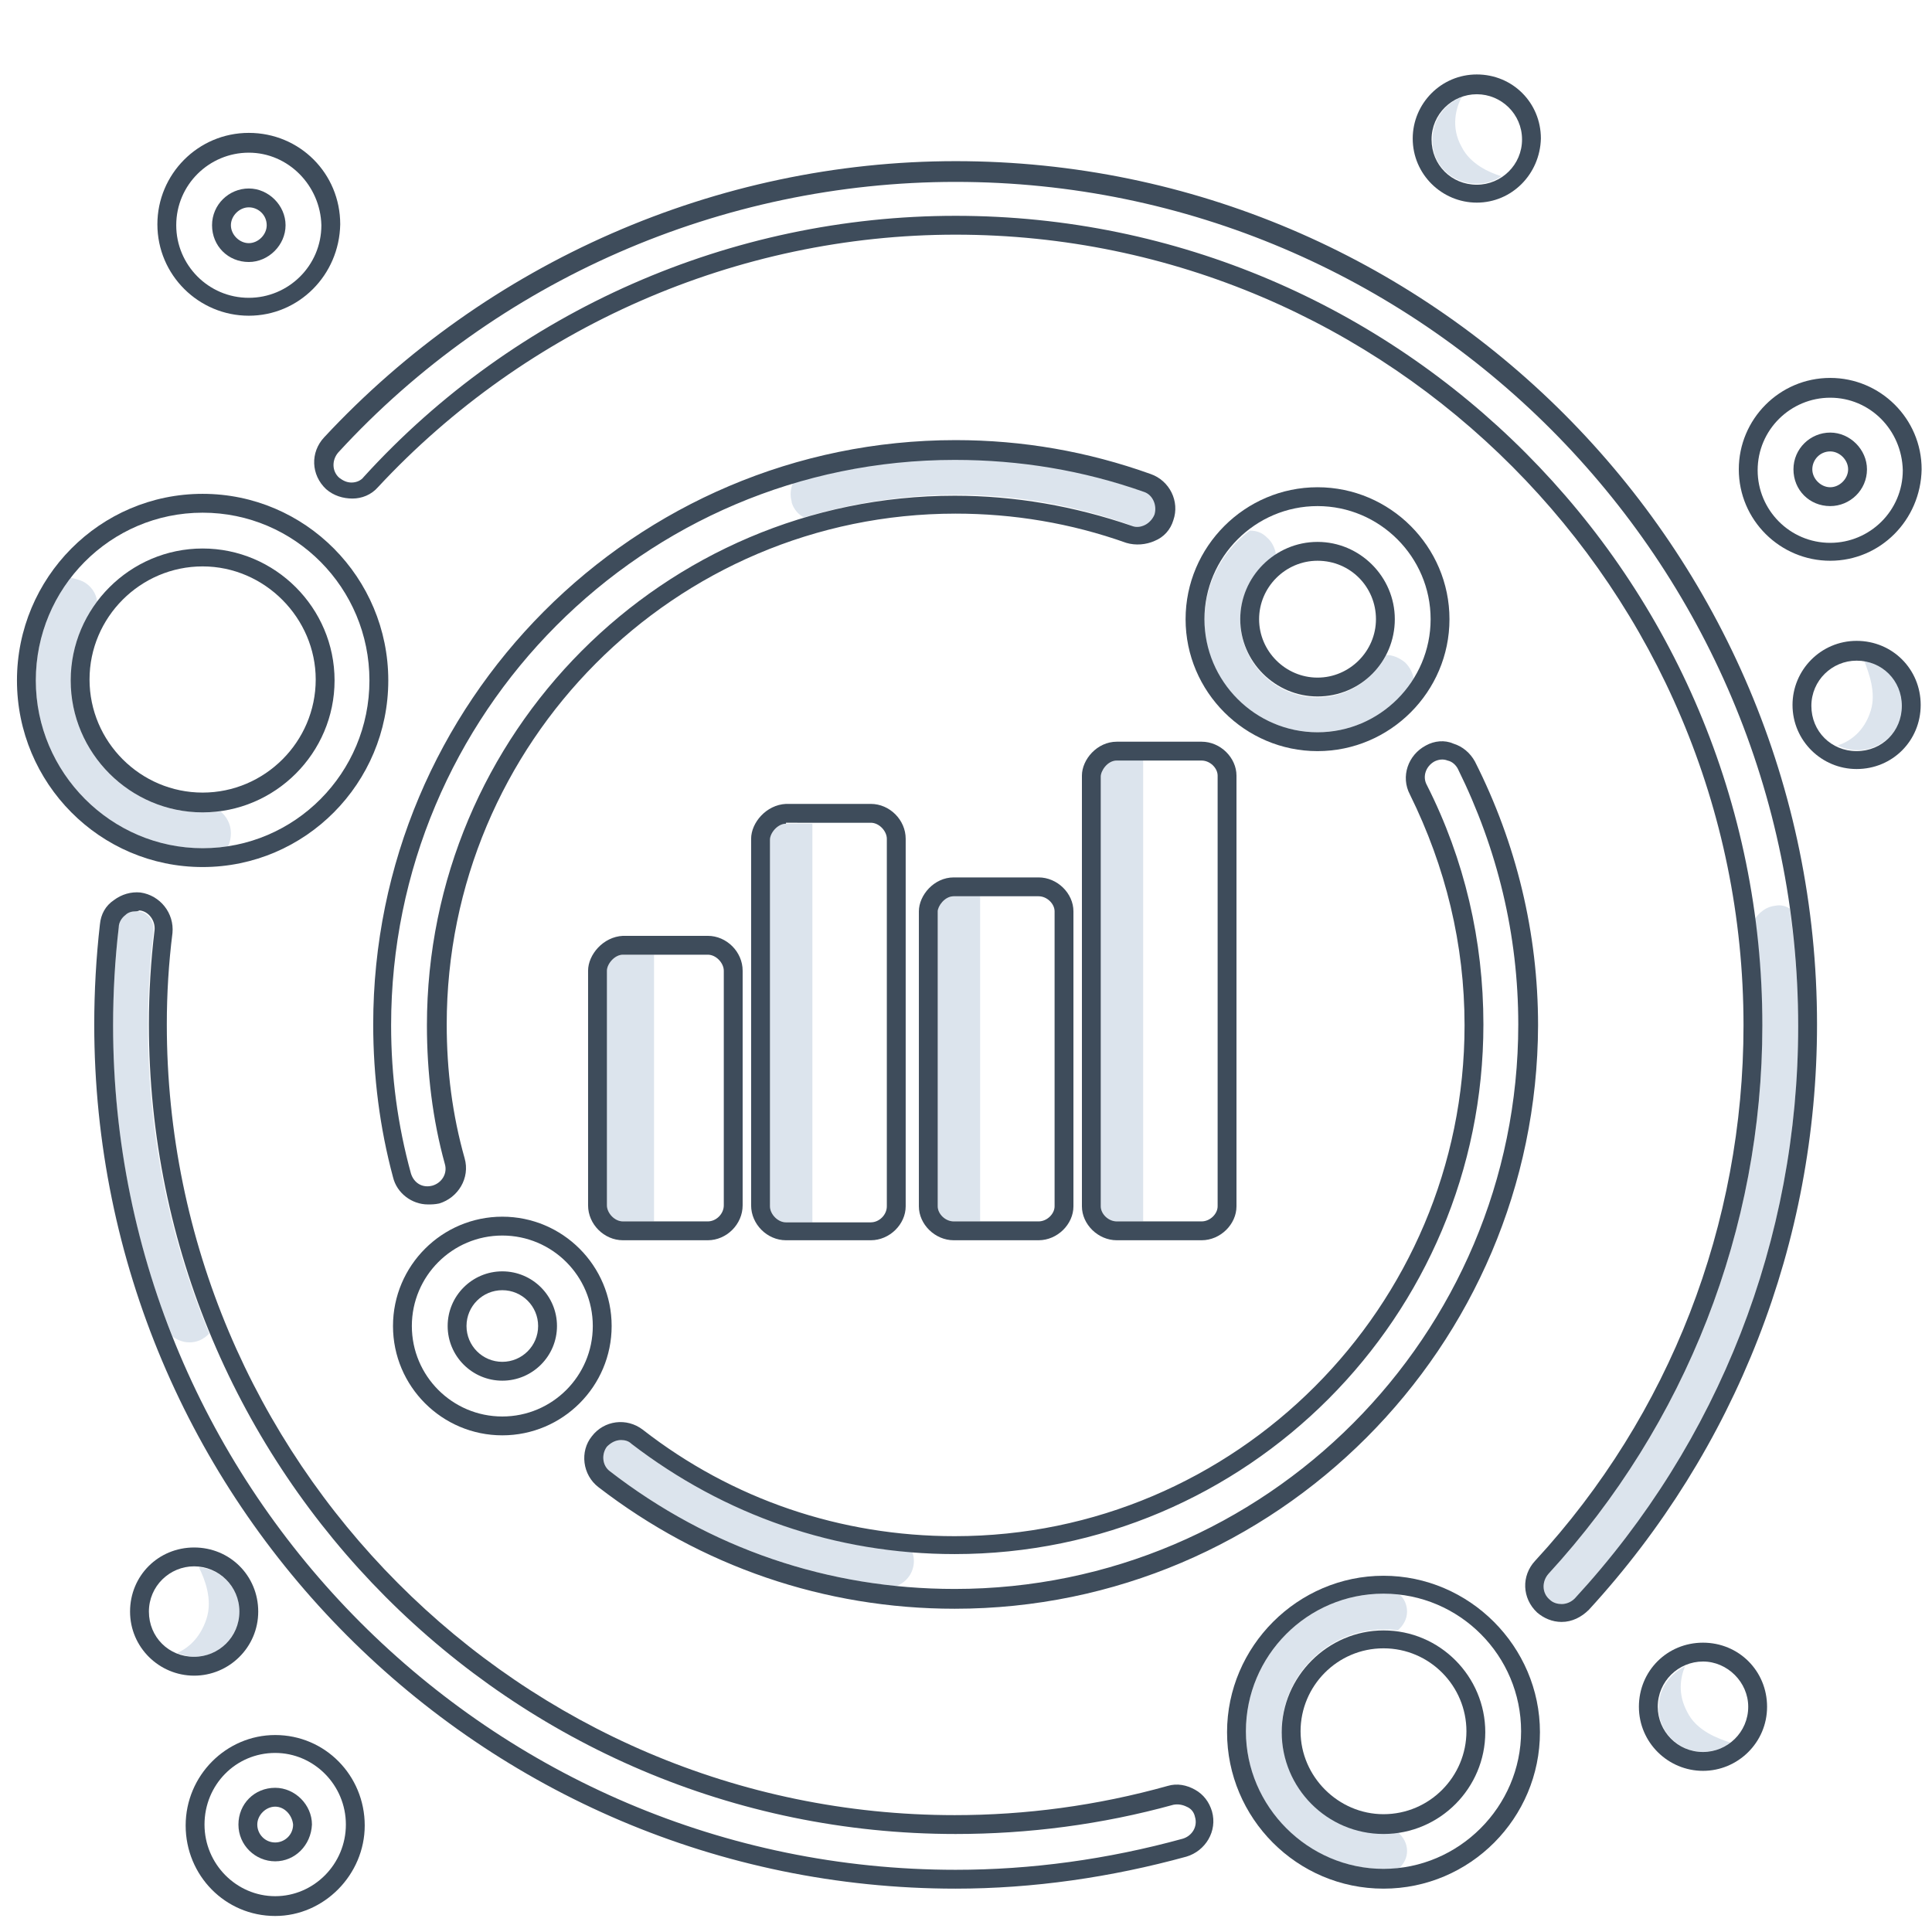 <?xml version="1.0" encoding="utf-8"?>
<!-- Generator: Adobe Illustrator 22.0.0, SVG Export Plug-In . SVG Version: 6.00 Build 0)  -->
<svg version="1.1" id="Layer_1" xmlns="http://www.w3.org/2000/svg" xmlns:xlink="http://www.w3.org/1999/xlink" x="0px" y="0px"
	 viewBox="0 0 205 205" style="enable-background:new 0 0 205 205;" xml:space="preserve">
<style type="text/css">
	.st0{fill:#DCE4ED;}
	.st1{fill:#3E4C5B;}
	.st2{fill:none;stroke:#DCE4ED;stroke-width:6;stroke-linecap:round;stroke-linejoin:round;stroke-miterlimit:10;}
	.st3{fill:none;stroke:#DCE4ED;stroke-width:5;stroke-linecap:round;stroke-miterlimit:10;}
</style>
<title>NoContent_Chart</title>
<desc>Created with Sketch.</desc>
<path class="st0" d="M118.5,80.7c-1,0-1.7,1.1-1.7,1.7V128c0,0.8,0.8,1.6,1.7,1.6h2.8v-49H118.5z"/>
<path class="st0" d="M66.1,101.3c-0.9,0-1.7,1-1.7,1.7v24.9c0,0.8,0.8,1.7,1.7,1.7h3.3v-28.3H66.1z"/>
<path class="st0" d="M83.4,87.4c-0.9,0-1.7,1-1.7,1.7V128c0,0.8,0.8,1.7,1.7,1.7h2.8V87.4H83.4z"/>
<path class="st0" d="M101.2,95.1c-1,0-1.7,1.1-1.7,1.6V128c0,0.8,0.8,1.6,1.7,1.6h2.8V95.1H101.2z"/>
<path class="st0" d="M156.7,19.5c1,0,1.9-0.3,2.6-0.8c-1.3-0.4-3.3-1.3-4.2-3.1c-1.2-2.1-0.6-4.2,0-5.3c-1.8,0.7-3.1,2.4-3.1,4.5
	C151.9,17.4,154,19.5,156.7,19.5z"/>
<path class="st0" d="M198.5,75.4c-0.7,2.3-2.3,3.3-3.5,3.7c0.6,0.3,1.3,0.5,2.1,0.5c2.6,0,4.8-2.1,4.8-4.8c0-2.4-1.8-4.3-4.1-4.7
	C198.3,71.4,199.1,73.5,198.5,75.4z"/>
<path class="st0" d="M180.7,185.9c1.1,0,2.1-0.4,2.9-1c-1.2-0.4-3.6-1.2-4.6-3.3c-1-1.9-0.7-3.6-0.2-4.8c-1.6,0.8-2.8,2.4-2.8,4.3
	C175.9,183.7,178.1,185.9,180.7,185.9z"/>
<path class="st0" d="M25.4,171c0-2.5-1.9-4.5-4.3-4.7c0.6,1.2,1.5,3.4,0.8,5.5c-0.7,2.1-2,3.1-3.1,3.6c0.6,0.2,1.2,0.4,1.9,0.4
	C23.2,175.8,25.4,173.6,25.4,171z"/>
<path class="st1" d="M194.2,59.5c-5.3,0-9.7-4.3-9.7-9.7c0-5.3,4.3-9.7,9.7-9.7c5.3,0,9.7,4.3,9.7,9.7
	C203.8,55.2,199.5,59.5,194.2,59.5z M194.2,42.2c-4.2,0-7.7,3.4-7.7,7.7c0,4.2,3.4,7.7,7.7,7.7c4.2,0,7.7-3.4,7.7-7.7
	C201.8,45.6,198.4,42.2,194.2,42.2z M194.2,53.7c-2.2,0-3.9-1.7-3.9-3.9c0-2.2,1.8-3.9,3.9-3.9c2.1,0,3.9,1.8,3.9,3.9
	C198.1,52,196.3,53.7,194.2,53.7z M194.2,47.9c-1.1,0-1.9,0.9-1.9,1.9c0,1,0.9,1.9,1.9,1.9c1,0,1.9-0.9,1.9-1.9
	C196.1,48.8,195.2,47.9,194.2,47.9z"/>
<path class="st1" d="M29.2,197.5c-2.1,0-3.9-1.7-3.9-3.9c0-2.2,1.7-3.9,3.9-3.9c2.1,0,3.9,1.8,3.9,3.9
	C33,195.8,31.3,197.5,29.2,197.5z M29.2,191.7c-1,0-1.9,0.9-1.9,1.9c0,1,0.8,1.9,1.9,1.9c1,0,1.9-0.8,1.9-1.9
	C31,192.6,30.2,191.7,29.2,191.7z"/>
<path class="st1" d="M29.2,203.3c-5.3,0-9.5-4.3-9.5-9.6c0-5.3,4.3-9.6,9.5-9.6c5.3,0,9.5,4.3,9.5,9.6
	C38.7,198.9,34.4,203.3,29.2,203.3z M29.2,186c-4.2,0-7.5,3.4-7.5,7.6c0,4.2,3.4,7.6,7.5,7.6c4.1,0,7.5-3.4,7.5-7.6
	C36.7,189.4,33.3,186,29.2,186z"/>
<path class="st1" d="M26.4,33.5c-5.3,0-9.7-4.3-9.7-9.7c0-5.3,4.3-9.7,9.7-9.7s9.7,4.3,9.7,9.7C36,29.2,31.7,33.5,26.4,33.5z
	 M26.4,16.2c-4.2,0-7.7,3.4-7.7,7.7c0,4.2,3.4,7.7,7.7,7.7c4.2,0,7.7-3.4,7.7-7.7C34,19.7,30.6,16.2,26.4,16.2z M26.4,27.8
	c-2.2,0-3.9-1.7-3.9-3.9c0-2.2,1.8-3.9,3.9-3.9s3.9,1.8,3.9,3.9C30.3,26,28.5,27.8,26.4,27.8z M26.4,22c-1,0-1.9,0.9-1.9,1.9
	c0,1,0.9,1.9,1.9,1.9s1.9-0.9,1.9-1.9C28.3,22.8,27.4,22,26.4,22z"/>
<path class="st0" d="M120.2,55.8c0.5,0.2,1,0.1,1.4-0.1c0.4-0.2,0.8-0.6,1-1.1c0.3-1-0.2-2.1-1.1-2.4v0c-6.5-2.3-13.2-3.5-20.1-3.5
	c-6,0-11.8,0.9-17.3,2.6c-0.2,0.6-0.3,1.2-0.1,1.9c0,0,0,0,0,0.1c0.2,0.7,0.7,1.3,1.3,1.6c5.1-1.5,10.5-2.4,16.1-2.4
	C107.8,52.5,114.1,53.6,120.2,55.8z"/>
<path class="st0" d="M96.8,164.7c-10.9-0.9-21.1-4.8-29.8-11.5c-0.3-0.3-0.7-0.4-1.1-0.4c-0.6,0-1.1,0.3-1.5,0.7
	c-0.6,0.8-0.5,2,0.3,2.6c8.9,6.9,19.2,11,30.3,12.2c0.1,0,0.1,0,0.1,0C96.7,167.7,97.3,166,96.8,164.7z"/>
<path class="st0" d="M21.6,142C21.6,141.9,21.7,141.9,21.6,142c0.3-0.2,0.4-0.3,0.6-0.5c-4.2-10.1-6.5-21.1-6.5-32.7
	c0-3.4,0.2-6.7,0.6-10c0.1-1-0.6-2-1.6-2.1c-0.1,0-0.2,0-0.3,0c-0.4,0-0.8,0.1-1.1,0.4c-0.4,0.3-0.7,0.8-0.7,1.3
	c-0.4,3.4-0.6,6.9-0.6,10.4c0,11.7,2.2,22.8,6.3,33C19.2,142.5,20.5,142.7,21.6,142z"/>
<path class="st0" d="M188.4,96.1C188.4,96.1,188.4,96.1,188.4,96.1c-1,0.1-1.7,0.7-2.2,1.4c0.5,3.7,0.8,7.5,0.8,11.3
	c0,21.6-8.1,42.3-22.7,58.2c-0.7,0.8-0.7,2,0.1,2.7c0.4,0.4,0.9,0.5,1.3,0.5c0.5,0,1-0.2,1.4-0.6c15.3-16.6,23.7-38.1,23.7-60.7
	c0-4.2-0.3-8.4-0.9-12.5C189.4,96.1,188.9,96,188.4,96.1z"/>
<path class="st2" d="M21.5,88.4"/>
<path class="st3" d="M146.8,196.4"/>
<path class="st1" d="M53.3,152.3c-6.4,0-11.6-5.2-11.6-11.6c0-6.4,5.2-11.6,11.6-11.6c6.4,0,11.6,5.2,11.6,11.6
	C64.9,147.1,59.7,152.3,53.3,152.3z M53.3,131.1c-5.3,0-9.6,4.3-9.6,9.6c0,5.3,4.3,9.6,9.6,9.6c5.3,0,9.6-4.3,9.6-9.6
	C62.9,135.4,58.6,131.1,53.3,131.1z M53.3,146.5c-3.2,0-5.8-2.6-5.8-5.8s2.6-5.8,5.8-5.8c3.2,0,5.8,2.6,5.8,5.8
	S56.5,146.5,53.3,146.5z M53.3,136.9c-2.1,0-3.8,1.7-3.8,3.8s1.7,3.8,3.8,3.8c2.1,0,3.8-1.7,3.8-3.8S55.4,136.9,53.3,136.9z"/>
<path class="st0" d="M21.5,90c0.9,0,1.8-0.1,2.7-0.2c0.2-0.4,0.3-0.9,0.3-1.4c0-1-0.5-1.8-1.1-2.3c-0.6,0.1-1.2,0.1-1.9,0.1
	c-7.7,0-14-6.3-14-14c0-3.2,1.1-6.1,2.8-8.4c-0.1-0.9-0.7-1.7-1.5-2.1c-0.4-0.2-0.9-0.3-1.3-0.4c-2.3,3-3.7,6.8-3.7,10.9
	C3.8,82,11.8,90,21.5,90z"/>
<path class="st1" d="M21.5,86.2c-7.7,0-14-6.3-14-14c0-7.7,6.3-14,14-14c7.7,0,14,6.3,14,14C35.5,79.9,29.2,86.2,21.5,86.2z
	 M21.5,60.1c-6.6,0-12,5.4-12,12c0,6.6,5.4,12,12,12c6.6,0,12-5.4,12-12C33.5,65.6,28.1,60.1,21.5,60.1z"/>
<path class="st1" d="M21.5,92C10.6,92,1.8,83.1,1.8,72.2c0-10.9,8.8-19.8,19.7-19.8c10.9,0,19.7,8.9,19.7,19.8
	C41.2,83.1,32.4,92,21.5,92z M21.5,54.4c-9.8,0-17.7,8-17.7,17.8C3.8,82,11.8,90,21.5,90c9.8,0,17.7-8,17.7-17.8
	C39.2,62.4,31.3,54.4,21.5,54.4z"/>
<path class="st1" d="M165.7,172.1c-1,0-1.9-0.4-2.6-1c-1.6-1.5-1.7-3.9-0.2-5.5c14.3-15.5,22.1-35.7,22.1-56.8
	c0-46.2-37.5-83.9-83.6-83.9c-23.2,0-45.5,9.8-61.3,26.8c-0.7,0.8-1.7,1.2-2.7,1.2c-1,0-2-0.3-2.8-1c-1.6-1.5-1.7-3.9-0.2-5.5
	c17.3-18.6,41.7-29.3,67-29.3c50.4,0,91.4,41.1,91.4,91.6c0,23.1-8.6,45.1-24.2,62.1C167.8,171.6,166.8,172.1,165.7,172.1z
	 M101.4,22.9c47.2,0,85.6,38.5,85.6,85.9c0,21.6-8.1,42.3-22.7,58.2c-0.7,0.8-0.7,2,0.1,2.7c0.4,0.4,0.9,0.5,1.3,0.5
	c0.5,0,1-0.2,1.4-0.6c15.3-16.6,23.7-38.1,23.7-60.7c0-49.4-40.1-89.6-89.4-89.6c-24.8,0-48.7,10.4-65.5,28.7
	c-0.7,0.8-0.7,2,0.1,2.7c0.4,0.3,0.8,0.5,1.3,0.5c0.5,0,1-0.2,1.3-0.6C54.7,32.9,77.6,22.9,101.4,22.9z"/>
<path class="st1" d="M101.4,200.4C51,200.4,10,159.3,10,108.7c0-3.5,0.2-7.1,0.6-10.6c0.1-1.1,0.6-2,1.5-2.6
	c0.8-0.6,1.8-0.9,2.8-0.8c2.1,0.3,3.6,2.2,3.4,4.3c-0.4,3.2-0.6,6.4-0.6,9.7c0,46.2,37.5,83.9,83.6,83.9c7.5,0,15.1-1,22.6-3.1h0
	c1-0.3,2-0.1,2.9,0.4c0.9,0.5,1.5,1.3,1.8,2.3c0.6,2.1-0.7,4.2-2.7,4.8C117.9,199.2,109.6,200.4,101.4,200.4z M14.4,96.7
	c-0.4,0-0.8,0.1-1.1,0.4c-0.4,0.3-0.7,0.8-0.7,1.3c-0.4,3.4-0.6,6.9-0.6,10.4c0,49.4,40.1,89.6,89.4,89.6c8,0,16.1-1.1,24.1-3.3
	c1-0.3,1.6-1.3,1.3-2.3c-0.1-0.5-0.4-0.9-0.9-1.1c-0.4-0.2-0.9-0.3-1.4-0.2c-7.6,2.1-15.4,3.1-23.1,3.1c-47.2,0-85.6-38.5-85.6-85.9
	c0-3.4,0.2-6.7,0.6-10c0.1-1-0.6-2-1.6-2.1C14.6,96.7,14.5,96.7,14.4,96.7z"/>
<path class="st1" d="M20.6,177.8c-3.7,0-6.8-3-6.8-6.8s3-6.8,6.8-6.8s6.8,3,6.8,6.8S24.3,177.8,20.6,177.8z M20.6,166.2
	c-2.6,0-4.8,2.1-4.8,4.8s2.1,4.8,4.8,4.8c2.6,0,4.8-2.1,4.8-4.8S23.2,166.2,20.6,166.2z"/>
<path class="st0" d="M132.2,183.7c0,8.1,6.6,14.6,14.6,14.6c0.6,0,1.1,0,1.7-0.1c0.5-0.5,0.8-1.1,0.8-1.8c0-0.8-0.4-1.5-1-2
	c-0.5,0.1-1,0.1-1.5,0.1c-6,0-10.8-4.9-10.8-10.8s4.9-10.8,10.8-10.8c0.5,0,1,0,1.5,0.1c0.6-0.5,1-1.2,1-2c0-0.7-0.3-1.4-0.8-1.8
	c-0.6-0.1-1.1-0.1-1.7-0.1C138.7,169.1,132.2,175.7,132.2,183.7z"/>
<path class="st1" d="M146.8,194.6c-6,0-10.8-4.9-10.8-10.8s4.9-10.8,10.8-10.8c6,0,10.8,4.9,10.8,10.8S152.8,194.6,146.8,194.6z
	 M146.8,174.9c-4.9,0-8.8,4-8.8,8.8s4,8.8,8.8,8.8c4.9,0,8.8-4,8.8-8.8S151.7,174.9,146.8,174.9z"/>
<path class="st1" d="M146.8,200.4c-9.2,0-16.6-7.5-16.6-16.6s7.5-16.6,16.6-16.6s16.6,7.5,16.6,16.6S156,200.4,146.8,200.4z
	 M146.8,169.1c-8.1,0-14.6,6.6-14.6,14.6s6.6,14.6,14.6,14.6s14.6-6.6,14.6-14.6S154.9,169.1,146.8,169.1z"/>
<path class="st1" d="M180.7,187.9c-3.7,0-6.8-3-6.8-6.8s3-6.8,6.8-6.8s6.8,3,6.8,6.8S184.4,187.9,180.7,187.9z M180.7,176.3
	c-2.6,0-4.8,2.1-4.8,4.8c0,2.6,2.1,4.8,4.8,4.8c2.6,0,4.8-2.1,4.8-4.8C185.5,178.5,183.3,176.3,180.7,176.3z"/>
<path class="st1" d="M197,81.6c-3.7,0-6.8-3-6.8-6.8c0-3.7,3-6.8,6.8-6.8s6.8,3,6.8,6.8C203.8,78.6,200.8,81.6,197,81.6z M197,70.1
	c-2.6,0-4.8,2.1-4.8,4.8s2.1,4.8,4.8,4.8s4.8-2.1,4.8-4.8S199.7,70.1,197,70.1z"/>
<path class="st1" d="M45.4,127.8c-1.7,0-3.3-1.2-3.7-2.9c-1.4-5.2-2.1-10.7-2.1-16.2c0-34.2,27.7-62,61.8-62c7.1,0,14,1.2,20.7,3.6
	c2,0.7,3.1,2.9,2.4,4.9c-0.3,1-1,1.8-2,2.2c-0.9,0.4-2,0.5-3,0.2c-5.9-2.1-12-3.1-18.1-3.1c-29.8,0-54,24.3-54,54.2
	c0,4.9,0.6,9.6,1.9,14.2c0.6,2.1-0.7,4.2-2.7,4.8C46.1,127.8,45.8,127.8,45.4,127.8z M101.3,48.8c-33,0-59.8,26.9-59.8,60
	c0,5.4,0.7,10.6,2.1,15.7c0.3,1,1.2,1.6,2.3,1.3c1-0.3,1.6-1.3,1.3-2.3c-1.3-4.7-1.9-9.7-1.9-14.7c0-31,25.1-56.2,56-56.2
	c6.4,0,12.7,1.1,18.8,3.2c0.5,0.2,1,0.1,1.4-0.1c0.4-0.2,0.8-0.6,1-1.1c0.3-1-0.2-2.1-1.1-2.4v0C114.9,49.9,108.2,48.8,101.3,48.8z"
	/>
<path class="st1" d="M75.1,131.6h-9c-2,0-3.7-1.7-3.7-3.7V103c0-1.7,1.6-3.6,3.7-3.7h9c2,0,3.7,1.7,3.7,3.7v24.9
	C78.8,129.9,77.1,131.6,75.1,131.6z M66.1,101.3c-0.9,0-1.7,1-1.7,1.7v24.9c0,0.8,0.8,1.7,1.7,1.7h9c0.9,0,1.7-0.8,1.7-1.7V103
	c0-0.8-0.8-1.7-1.7-1.7H66.1z"/>
<path class="st1" d="M92.4,131.6h-9c-2,0-3.7-1.7-3.7-3.7V89c0-1.7,1.6-3.6,3.7-3.7h9c2,0,3.7,1.7,3.7,3.7V128
	C96.1,129.9,94.4,131.6,92.4,131.6z M83.4,87.4c-0.9,0-1.7,1-1.7,1.7V128c0,0.8,0.8,1.7,1.7,1.7h9c0.9,0,1.7-0.8,1.7-1.7V89
	c0-0.8-0.8-1.7-1.7-1.7H83.4z"/>
<path class="st1" d="M110.2,131.6h-9c-2,0-3.7-1.7-3.7-3.6V96.7c0-1.7,1.6-3.6,3.7-3.6h9c2,0,3.7,1.7,3.7,3.6V128
	C113.9,129.9,112.2,131.6,110.2,131.6z M101.2,95.1c-1,0-1.7,1.1-1.7,1.6V128c0,0.8,0.8,1.6,1.7,1.6h9c0.9,0,1.7-0.8,1.7-1.6V96.7
	c0-0.8-0.8-1.6-1.7-1.6H101.2z"/>
<path class="st1" d="M127.5,131.6h-9c-2,0-3.7-1.7-3.7-3.6V82.3c0-1.7,1.6-3.6,3.7-3.6h9c2,0,3.7,1.7,3.7,3.6V128
	C131.2,129.9,129.5,131.6,127.5,131.6z M118.5,80.7c-1,0-1.7,1.1-1.7,1.7V128c0,0.8,0.8,1.6,1.7,1.6h9c0.9,0,1.7-0.8,1.7-1.6V82.3
	c0-0.8-0.8-1.6-1.7-1.6H118.5z"/>
<path class="st0" d="M139.8,77.7c4.3,0,8.1-2.3,10.2-5.7c-0.1-0.6-0.4-1.2-0.9-1.7c-0.6-0.5-1.3-0.8-2-0.8c-1.4,2.6-4.1,4.5-7.3,4.5
	c-4.5,0-8.2-3.7-8.2-8.2c0-2.9,1.5-5.5,3.8-6.9c-0.1-0.7-0.4-1.4-1-1.9c-0.5-0.5-1.1-0.7-1.8-0.7c-2.9,2.2-4.8,5.6-4.8,9.6
	C127.8,72.3,133.2,77.7,139.8,77.7z"/>
<path class="st1" d="M139.8,73.9c-4.5,0-8.2-3.7-8.2-8.2s3.7-8.2,8.2-8.2c4.5,0,8.2,3.7,8.2,8.2S144.4,73.9,139.8,73.9z M139.8,59.5
	c-3.4,0-6.2,2.8-6.2,6.2s2.8,6.2,6.2,6.2c3.4,0,6.2-2.8,6.2-6.2S143.3,59.5,139.8,59.5z"/>
<path class="st1" d="M139.8,79.7c-7.7,0-14-6.3-14-14s6.3-14,14-14c7.7,0,14,6.3,14,14S147.5,79.7,139.8,79.7z M139.8,53.7
	c-6.6,0-12,5.4-12,12s5.4,12,12,12c6.6,0,12-5.4,12-12S146.4,53.7,139.8,53.7z"/>
<path class="st1" d="M101.3,170.7c-13.8,0-26.9-4.5-37.8-12.9c-1.7-1.3-2-3.8-0.7-5.4c1.3-1.7,3.7-2,5.4-0.7
	c9.5,7.4,21,11.3,33.1,11.3c29.8,0,54.1-24.3,54.1-54.2c0-8.6-2-16.8-5.8-24.5c-1-1.9-0.2-4.2,1.7-5.2c0.9-0.5,2-0.6,2.9-0.2
	c1,0.3,1.8,1,2.3,1.9c4.4,8.7,6.7,18.2,6.7,28C163.1,142.9,135.4,170.7,101.3,170.7z M65.9,152.8c-0.6,0-1.1,0.3-1.5,0.7
	c-0.6,0.8-0.5,2,0.3,2.6c10.6,8.2,23.2,12.5,36.6,12.5c33,0,59.8-26.9,59.8-59.9c0-9.5-2.2-18.6-6.4-27.1c-0.2-0.4-0.6-0.8-1.1-0.9
	c-0.5-0.2-1-0.1-1.4,0.1c-0.9,0.5-1.3,1.6-0.8,2.5c4,7.9,6,16.5,6,25.4c0,31-25.1,56.2-56.1,56.2c-12.6,0-24.4-4.1-34.3-11.7
	C66.7,152.9,66.3,152.8,65.9,152.8z"/>
<path class="st1" d="M156.7,21.5c-3.7,0-6.8-3-6.8-6.8c0-3.7,3-6.8,6.8-6.8s6.8,3,6.8,6.8C163.4,18.5,160.4,21.5,156.7,21.5z
	 M156.7,10c-2.6,0-4.8,2.1-4.8,4.8s2.1,4.8,4.8,4.8c2.6,0,4.8-2.1,4.8-4.8S159.3,10,156.7,10z"/>
</svg>
